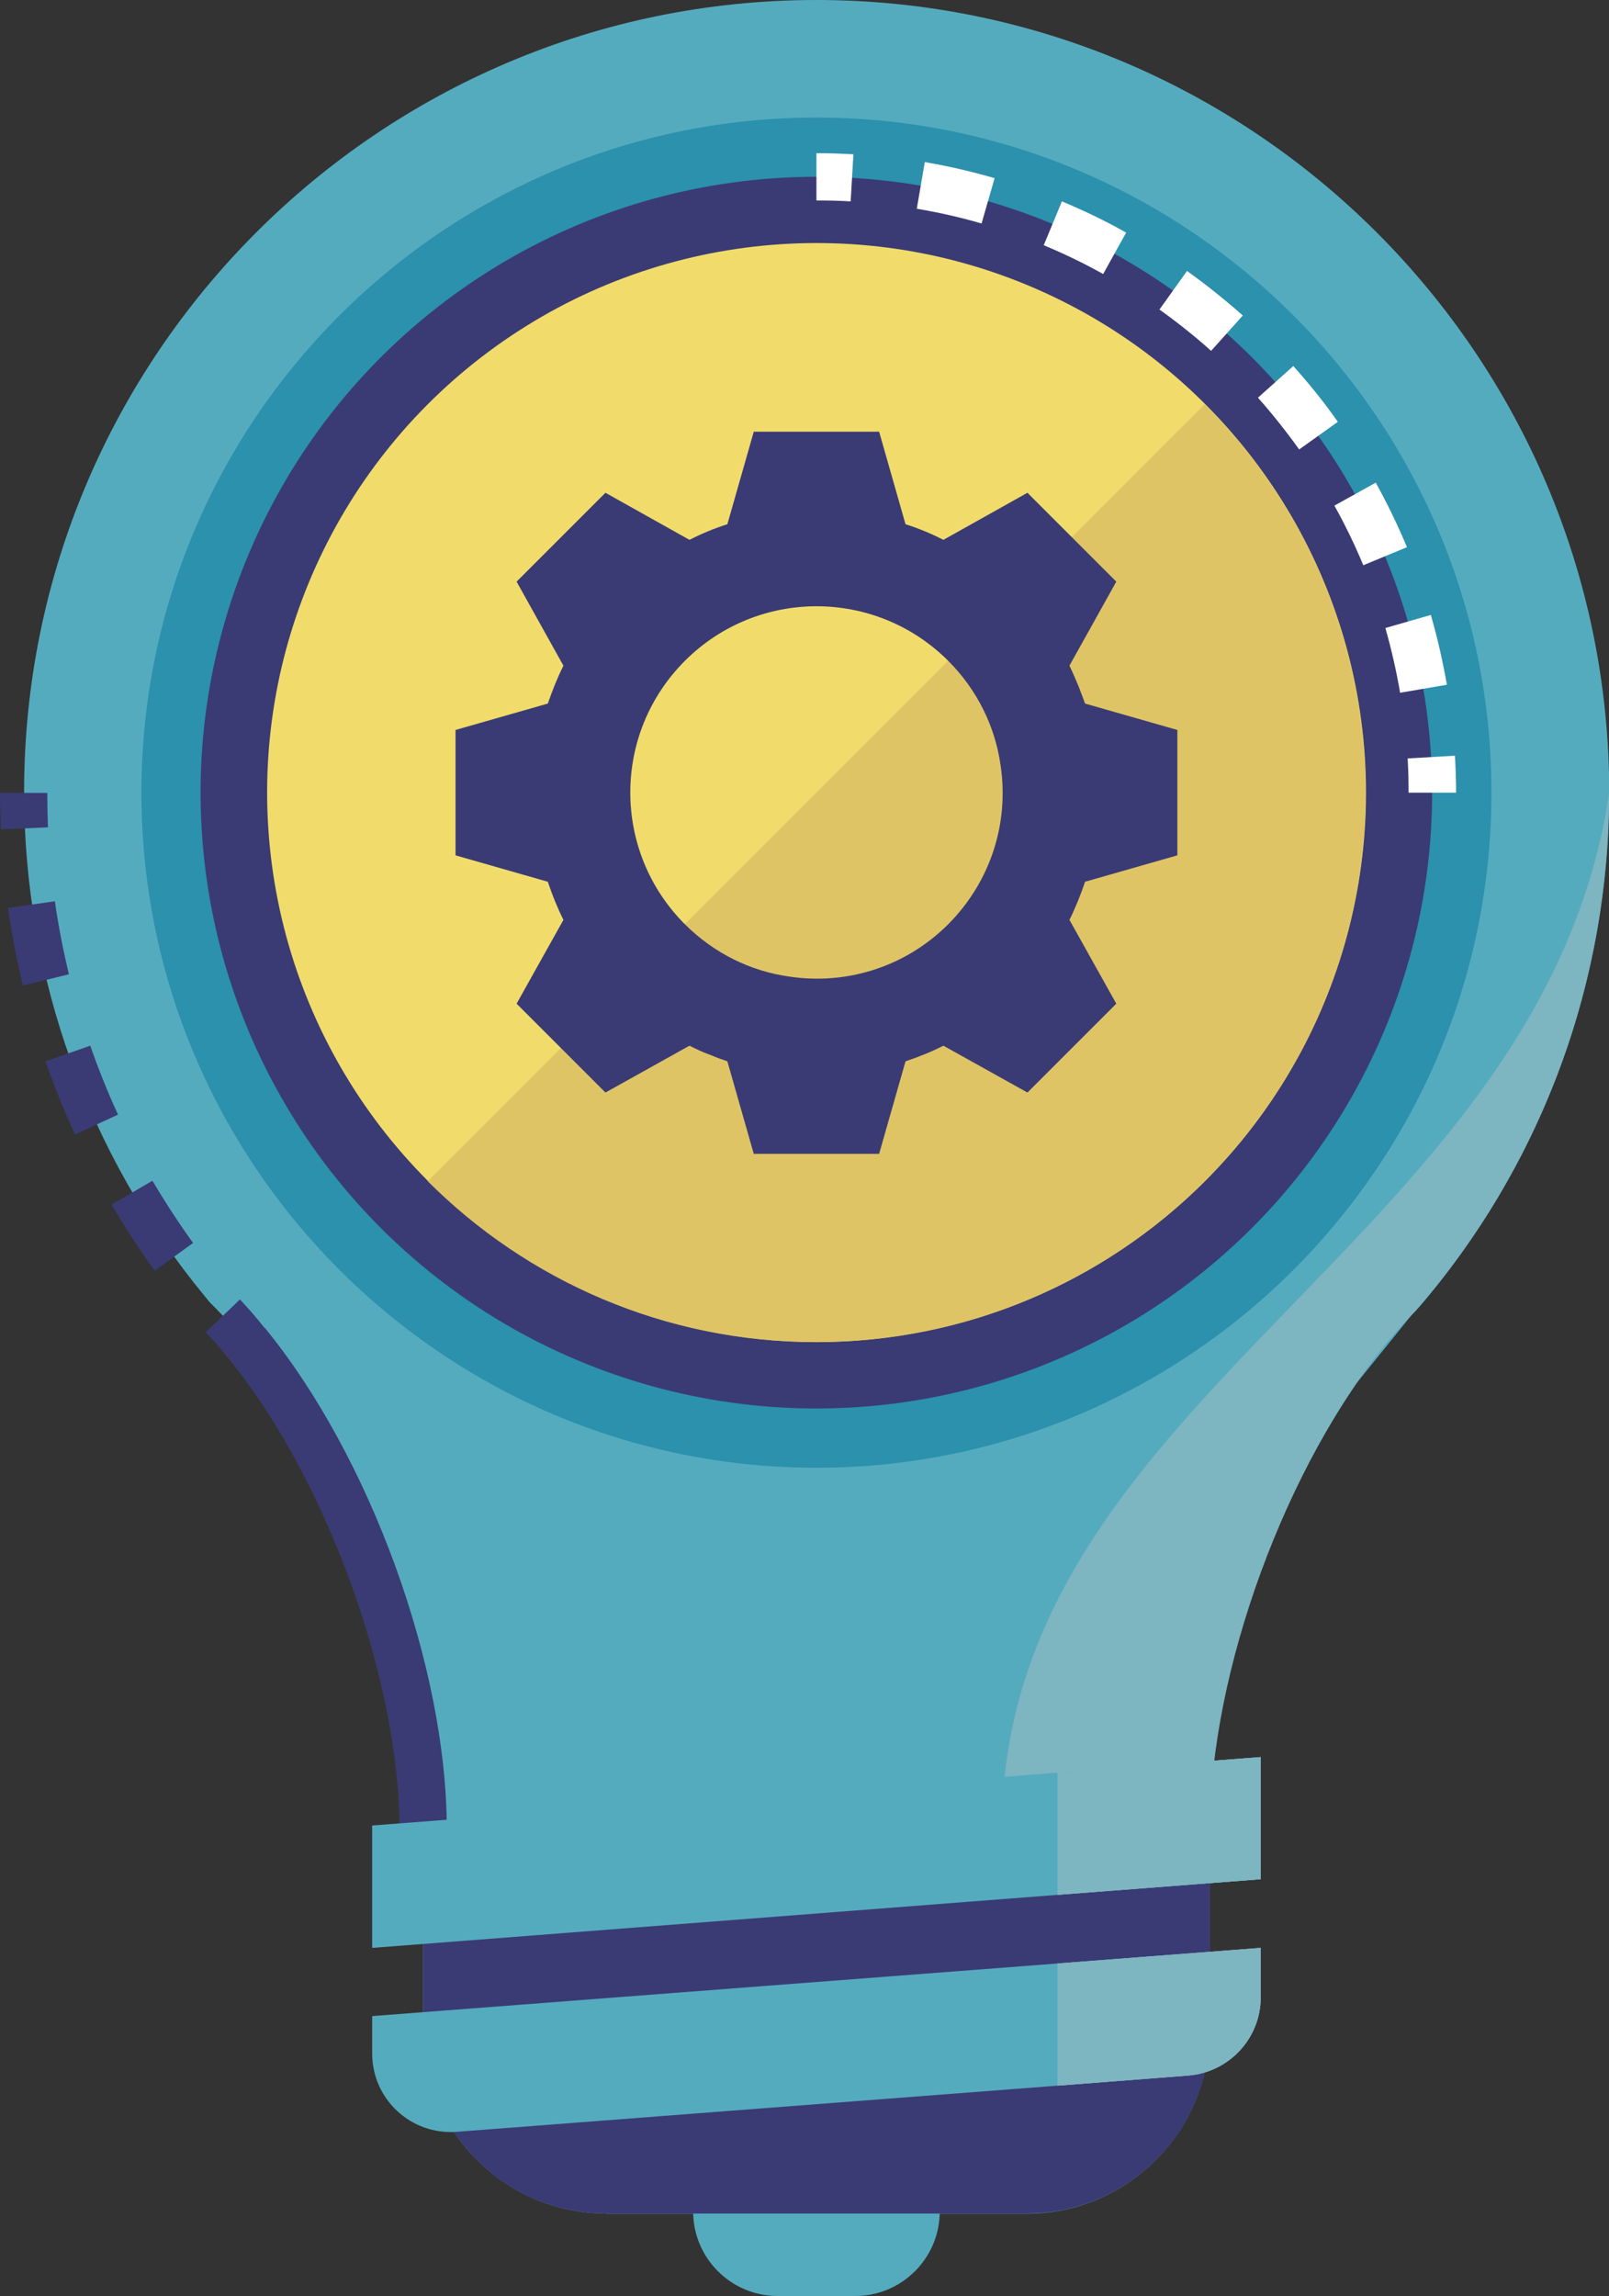 <?xml version="1.0" encoding="UTF-8"?>
<svg id="Layer_2" data-name="Layer 2" xmlns="http://www.w3.org/2000/svg" viewBox="0 0 70.08 99.99">
  <rect x="0" y="0" width="70.08" height="99.99" fill="#333333" stroke="none"/>
  <defs>
    <style>
      .cls-1 {
        fill: #fff;
      }

      .cls-2 {
        fill: #f1dc6b;
      }

      .cls-3 {
        fill: #7db5c1;
      }

      .cls-4 {
        fill: #2b91ad;
      }

      .cls-5 {
        fill: #dfc465;
      }

      .cls-6 {
        fill: #55abbe;
      }

      .cls-7 {
        fill: #3a3b74;
      }

      .cls-8 {
        fill: #83b7c2;
      }
    </style>
  </defs>
  <g id="OBJECTS">
    <g>
      <path class="cls-6" d="m26.41,96.4c-4.4,0-7.98-3.58-7.98-7.98v-8.76c0-6.8-3.23-15.7-7.67-21.14l-.07-.09c-.4-.51-.84-.99-1.29-1.45l-.26-.26-.23-.28c-5.07-6.15-7.86-13.93-7.86-21.91C1.03,15.49,16.52,0,35.56,0s34.53,15.49,34.53,34.53c0,8.14-2.89,16.04-8.15,22.24l-.12.14-.29.3-2.44,3.02c-3.84,5.57-6.41,13.35-6.41,19.44v8.76c0,4.4-3.58,7.98-7.98,7.98h-18.3Z"/>
      <path class="cls-3" d="m70.08,34.53c0,8.57-3.13,16.43-8.32,22.44-.04.04-.06.05-.06.08-.4.39-.77.8-1.12,1.22-.03.03-.06.05-.06.06-4.5,5.41-7.82,14.49-7.82,21.32h-9.06c0-18.89,23.53-25.5,26.45-45.13"/>
      <path class="cls-6" d="m30.19,92.82h10.74v3.49c0,2.03-1.65,3.68-3.68,3.68h-3.38c-2.03,0-3.68-1.65-3.68-3.68v-3.49h0Z"/>
      <path class="cls-4" d="m35.56,63.92c-16.21,0-29.4-13.19-29.4-29.4S19.35,5.12,35.56,5.12s29.4,13.19,29.4,29.4-13.19,29.4-29.4,29.4Z"/>
      <circle class="cls-7" cx="35.56" cy="34.52" r="26.82" transform="translate(-3.93 4.57) rotate(-6.97)"/>
      <path class="cls-7" d="m18.43,79.66h34.26v8.76c0,4.4-3.57,7.98-7.98,7.98h-18.3c-4.4,0-7.98-3.57-7.98-7.98v-8.76h0Z"/>
      <g>
        <path class="cls-7" d="m9.91,59.11c-.3-.38-.62-.75-.95-1.09l1.49-1.43c.38.4.74.82,1.08,1.25l-1.62,1.27Z"/>
        <path class="cls-7" d="m6.74,55.34c-.67-.92-1.3-1.89-1.88-2.88l1.78-1.04c.55.93,1.14,1.84,1.77,2.71l-1.67,1.21Zm-3.47-5.93c-.48-1.03-.91-2.11-1.29-3.19l1.95-.68c.36,1.02.76,2.03,1.21,3l-1.87.87Zm-2.27-6.49c-.27-1.11-.49-2.25-.65-3.38l2.04-.29c.15,1.06.36,2.13.61,3.18l-2,.49Z"/>
        <path class="cls-7" d="m.04,36.12c-.02-.53-.04-1.06-.04-1.59h2.06c0,.5.01,1,.03,1.5l-2.06.09Z"/>
      </g>
      <path class="cls-7" d="m19.46,79.66h-2.06c0-6.51-3.21-15.34-7.48-20.54l1.6-1.31c4.6,5.61,7.94,14.8,7.94,21.85Z"/>
      <g>
        <path class="cls-1" d="m63.41,34.52h-2.06c0-.5-.01-1-.04-1.49l2.06-.12c.03.53.05,1.07.05,1.61Z"/>
        <path class="cls-1" d="m60.98,30.16c-.16-.94-.38-1.89-.64-2.81l1.98-.57c.29,1,.52,2.02.7,3.04l-2.04.35Zm-1.6-5.54c-.37-.89-.79-1.76-1.26-2.6l1.8-1c.5.9.96,1.85,1.36,2.81l-1.91.79Zm-2.79-5.04c-.56-.78-1.16-1.54-1.8-2.26l1.54-1.38c.69.77,1.35,1.59,1.94,2.43l-1.68,1.2Zm-3.84-4.3c-.71-.64-1.47-1.24-2.25-1.8l1.2-1.68c.84.6,1.66,1.26,2.43,1.94l-1.38,1.54Zm-4.69-3.34c-.84-.47-1.71-.89-2.6-1.26l.79-1.91c.96.4,1.9.85,2.8,1.36l-1,1.8Zm-5.32-2.21c-.92-.27-1.87-.48-2.81-.64l.35-2.03c1.02.17,2.04.41,3.04.7l-.57,1.98Z"/>
        <path class="cls-1" d="m37.05,8.77c-.49-.03-.99-.04-1.49-.04v-2.06c.54,0,1.07.02,1.61.05l-.12,2.06Z"/>
      </g>
      <path class="cls-6" d="m54.91,84.83v2.15c0,1.79-1.38,3.27-3.16,3.41l-5.69.44-26.17,2.01c-1.99.15-3.68-1.42-3.68-3.41v-1.63l29.85-2.29,8.85-.68Z"/>
      <polygon class="cls-6" points="54.91 76.52 54.91 81.84 46.06 82.52 16.21 84.83 16.21 79.5 46.06 77.2 54.91 76.52"/>
      <g>
        <g>
          <polygon class="cls-8" points="54.91 76.52 54.91 81.84 46.06 82.52 46.06 77.2 54.91 76.52"/>
          <path class="cls-8" d="m46.06,85.51l8.85-.68v2.15c0,1.79-1.38,3.27-3.16,3.41l-5.69.44v-5.32Z"/>
        </g>
        <g>
          <polygon class="cls-3" points="54.91 76.52 54.91 81.84 46.06 82.52 46.06 77.2 54.91 76.52"/>
          <path class="cls-3" d="m46.06,85.51l8.85-.68v2.15c0,1.79-1.38,3.27-3.16,3.41l-5.69.44v-5.32Z"/>
        </g>
      </g>
      <g>
        <circle class="cls-2" cx="35.56" cy="34.52" r="23.93" transform="translate(-3.21 3.65) rotate(-5.63)"/>
        <path class="cls-5" d="m59.48,34.52c0,13.22-10.71,23.93-23.93,23.93-6.61,0-12.59-2.68-16.92-7.01L52.47,17.6c4.33,4.33,7.01,10.32,7.01,16.92Z"/>
        <path class="cls-7" d="m51.28,37.25v-5.46l-4.02-1.15c-.09-.24-.18-.49-.27-.72-.13-.31-.26-.62-.41-.93l2.04-3.66-3.87-3.87-3.66,2.05c-.53-.27-1.08-.5-1.65-.68l-1.15-4.03h-5.46l-1.15,4.03c-.57.18-1.12.41-1.65.68l-3.66-2.05-3.87,3.87,2.04,3.66c-.27.54-.49,1.1-.68,1.65l-4.02,1.15v5.46l4.02,1.15c.19.57.41,1.12.68,1.66l-2.04,3.65,3.87,3.87,3.66-2.04c.3.15.61.3.93.41.23.1.48.19.72.27l1.15,4.03h5.46l1.15-4.03c.57-.19,1.12-.41,1.65-.68l3.66,2.04,3.87-3.87-2.04-3.65c.27-.54.49-1.1.68-1.66l4.02-1.15Zm-9.98,3c-1.89,1.89-4.47,2.65-6.92,2.28-1.66-.23-3.27-1-4.55-2.28-3.17-3.17-3.17-8.3,0-11.47s8.3-3.17,11.47,0c1.28,1.28,2.05,2.89,2.28,4.55.37,2.45-.39,5.02-2.28,6.92Z"/>
      </g>
    </g>
  </g>
</svg>